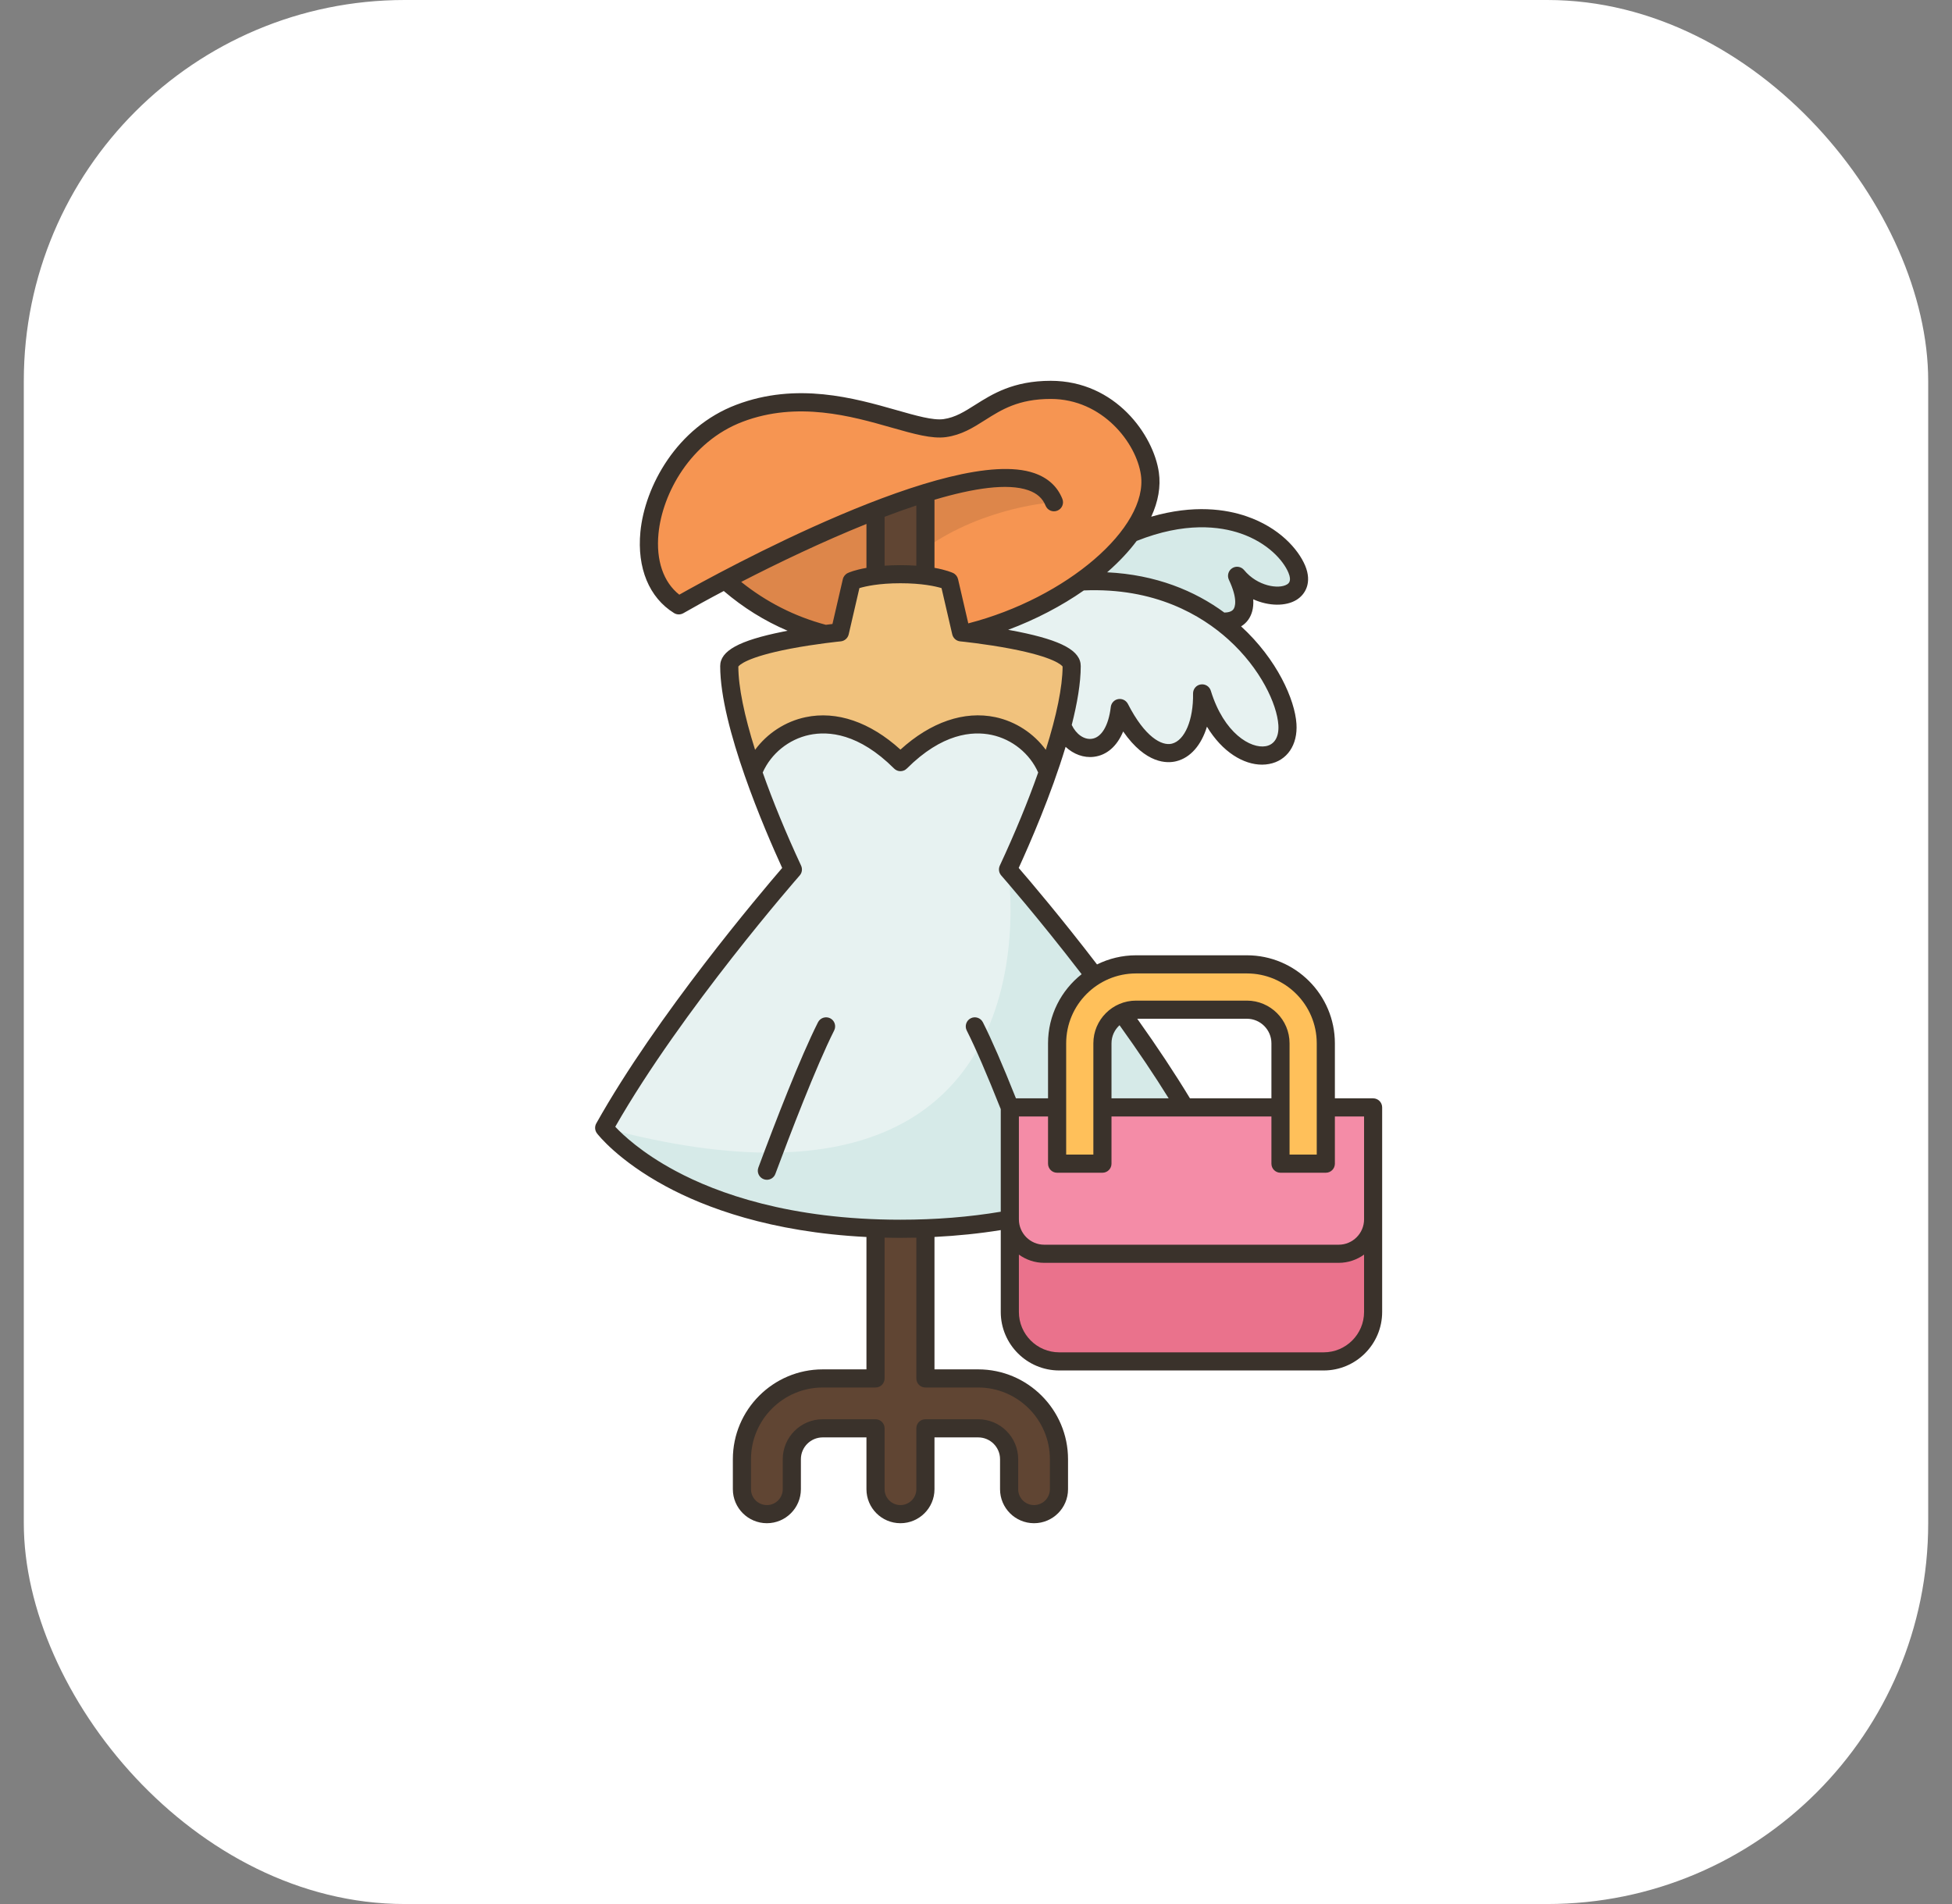 <svg width="41" height="40" viewBox="0 0 41 40" fill="none" xmlns="http://www.w3.org/2000/svg">
<rect x="0" y="0" width="41" height="40" fill="#808080" stroke="none"/>
<g clip-path="url(#clip0_184_28319)">
<rect x="0.5" width="40" height="40" rx="8" fill="white"/>
<g clip-path="url(#clip1_184_28319)">
<path d="M20.546 28.959H19.437V25.805C19.088 24.922 18.739 24.922 18.39 25.805V28.959H17.281C16.343 28.959 15.584 29.718 15.584 30.656V31.286C15.584 31.43 15.643 31.561 15.737 31.656C15.832 31.751 15.963 31.809 16.108 31.809C16.397 31.809 16.632 31.575 16.632 31.286V30.656C16.632 30.297 16.922 30.006 17.281 30.006H18.39V31.286C18.39 31.43 18.448 31.561 18.543 31.656C18.638 31.751 18.769 31.809 18.913 31.809C19.203 31.809 19.437 31.575 19.437 31.286V30.006H20.546C20.904 30.006 21.195 30.297 21.195 30.656V31.286C21.195 31.43 21.253 31.561 21.348 31.656C21.443 31.751 21.575 31.809 21.719 31.809C22.008 31.809 22.243 31.575 22.243 31.286V30.656C22.243 29.718 21.483 28.959 20.546 28.959Z" fill="#604533"/>
<path d="M27.237 11.955C27.52 12.625 26.494 12.717 25.984 12.097C26.297 12.763 26.097 13.097 25.641 13.056L25.641 13.056C24.672 13.942 23.664 13.742 22.704 12.216L22.703 12.215C21.774 11.218 22.164 10.889 23.752 11.208C25.714 10.401 26.955 11.286 27.237 11.955Z" fill="#D6EAE8"/>
<path d="M27.041 15.219C27.005 14.666 26.547 13.736 25.641 13.056C24.936 12.527 23.962 12.149 22.703 12.216L22.703 12.215C21.378 11.843 20.437 12.095 20.316 13.298C20.293 14.682 21.082 15.199 22.31 15.246C22.553 15.878 23.391 15.975 23.52 14.874C24.319 16.435 25.271 15.882 25.25 14.567C25.735 16.149 27.105 16.201 27.041 15.219Z" fill="#E7F2F1"/>
<path d="M24.153 9.952C24.05 9.225 23.299 8.19 22.07 8.19C20.841 8.19 20.558 8.896 19.842 8.994C19.085 9.098 17.369 7.985 15.531 8.682C13.7 9.376 13.019 11.95 14.257 12.717C14.257 12.717 14.637 12.499 15.23 12.188L20.187 13.284C20.187 13.284 20.234 13.289 20.316 13.298C21.216 13.076 22.046 12.684 22.703 12.215C23.139 11.905 23.498 11.56 23.751 11.208C24.057 10.784 24.209 10.349 24.153 9.952Z" fill="#F69552"/>
<path d="M15.23 12.188V12.188C15.873 12.765 16.59 13.127 17.332 13.32H17.333C17.524 13.682 17.642 13.46 17.64 13.284L18.39 12.093V10.722C17.22 11.178 16.03 11.768 15.23 12.188Z" fill="#DD864A"/>
<path d="M20.316 13.298C20.235 13.289 20.187 13.284 20.187 13.284L19.938 12.21C19.938 12.21 19.781 12.137 19.437 12.093C19.296 12.076 19.121 12.063 18.914 12.063C18.706 12.063 18.532 12.076 18.39 12.093C18.046 12.137 17.889 12.21 17.889 12.21L17.64 13.284C17.64 13.284 17.519 13.296 17.333 13.32H17.333C16.702 13.401 15.317 13.62 15.317 13.994C15.317 14.559 15.518 15.361 15.817 16.221C17.77 17.431 19.83 17.486 22.01 16.221C22.127 15.883 22.229 15.555 22.31 15.246C22.436 14.768 22.509 14.337 22.509 13.994C22.509 13.579 20.804 13.354 20.316 13.298Z" fill="#F1C27D"/>
<path d="M23.563 21.278C22.558 21.208 22.563 21.989 23.156 23.265C23.655 23.837 24.245 23.747 24.887 23.265C24.486 22.595 24.023 21.914 23.563 21.278Z" fill="#E7F2F1"/>
<path d="M21.173 18.266C21.48 17.606 21.775 16.896 22.009 16.221C21.658 15.307 20.309 14.616 18.913 16.011C17.517 14.616 16.169 15.307 15.817 16.221C16.051 16.896 16.347 17.606 16.654 18.266C16.654 18.266 14.11 21.16 12.69 23.694C12.69 23.694 14.183 25.653 18.39 25.805C18.559 25.811 18.734 25.814 18.913 25.814C19.092 25.814 19.267 25.811 19.437 25.805C20.093 25.781 20.682 25.713 21.21 25.616L21.829 24.526L22.203 23.265L22.99 20.507C22.009 19.218 21.173 18.266 21.173 18.266Z" fill="#E7F2F1"/>
<path d="M19.437 10.354V12.093C19.295 12.076 19.121 12.063 18.913 12.063C18.705 12.063 18.532 12.076 18.39 12.093V10.722C18.744 10.584 19.097 10.459 19.437 10.354Z" fill="#604533"/>
<path d="M21.21 25.616V27.562C21.21 28.136 21.675 28.601 22.248 28.601H27.803C28.376 28.601 28.841 28.136 28.841 27.562V25.616H21.21Z" fill="#EA728C"/>
<path d="M28.841 23.265V25.616C28.841 26.016 28.517 26.34 28.118 26.34H21.933C21.534 26.34 21.21 26.016 21.21 25.616V23.265H22.203L22.428 24.044L22.861 23.944L23.156 23.265H24.887H26.895L27.125 24.127L27.541 24.077L27.848 23.265H28.841Z" fill="#F48CA7"/>
<path d="M27.848 23.265V24.447H26.895V23.265V21.918C26.895 21.529 26.579 21.212 26.19 21.212H23.862C23.755 21.212 23.654 21.236 23.564 21.278C23.323 21.39 23.156 21.635 23.156 21.918V23.265V24.447H22.204V23.265V21.918C22.204 21.323 22.519 20.8 22.991 20.507C23.244 20.351 23.543 20.259 23.862 20.259H26.19C27.104 20.259 27.848 21.003 27.848 21.918V23.265Z" fill="#FFC05A"/>
<path d="M22.137 10.551C22.137 10.551 20.68 10.635 19.437 11.519V10.354C20.745 9.95 21.86 9.855 22.137 10.551Z" fill="#DD864A"/>
<path d="M23.563 21.278C23.323 21.39 23.156 21.635 23.156 21.918V23.265H24.887C24.487 22.595 24.023 21.914 23.563 21.278ZM20.625 21.875C19.995 23.108 18.734 24.188 16.25 24.214C15.268 24.225 14.093 24.07 12.69 23.694C12.69 23.694 14.183 25.653 18.39 25.805C18.559 25.811 18.734 25.814 18.913 25.814C19.092 25.814 19.267 25.811 19.437 25.805C20.093 25.781 20.682 25.713 21.21 25.616V23.265H22.203V21.918C22.203 21.323 22.518 20.8 22.99 20.507C22.009 19.218 21.173 18.266 21.173 18.266C21.173 18.266 21.476 20.21 20.625 21.875Z" fill="#D6EAE8"/>
<path d="M15.929 24.528C16.295 23.543 16.809 22.215 17.181 21.477C17.228 21.383 17.343 21.345 17.437 21.392C17.531 21.439 17.568 21.554 17.521 21.648C17.138 22.409 16.583 23.862 16.286 24.661C16.258 24.738 16.185 24.785 16.108 24.785C16.085 24.785 16.063 24.781 16.041 24.773C15.943 24.736 15.892 24.627 15.929 24.528ZM12.524 23.601C13.794 21.334 15.981 18.754 16.429 18.234C16.064 17.437 15.127 15.265 15.127 13.994C15.127 13.673 15.52 13.457 16.441 13.271C16.475 13.264 16.509 13.258 16.543 13.251C16.058 13.044 15.61 12.765 15.202 12.416C14.87 12.591 14.581 12.751 14.352 12.883C14.291 12.917 14.216 12.916 14.157 12.879C13.635 12.555 13.378 11.934 13.451 11.173C13.543 10.22 14.213 8.978 15.464 8.504C16.738 8.02 17.946 8.364 18.828 8.615C19.242 8.733 19.599 8.835 19.817 8.805C20.064 8.771 20.259 8.647 20.485 8.504C20.84 8.28 21.281 8 22.07 8C23.435 8 24.232 9.149 24.341 9.926C24.383 10.222 24.328 10.536 24.181 10.855C25.076 10.596 25.753 10.698 26.186 10.848C26.869 11.083 27.267 11.536 27.413 11.881C27.564 12.241 27.417 12.49 27.229 12.604C27.008 12.738 26.654 12.739 26.323 12.59C26.337 12.79 26.284 12.925 26.222 13.015C26.181 13.074 26.129 13.122 26.068 13.159C26.825 13.852 27.198 14.7 27.231 15.206C27.26 15.649 27.034 15.981 26.656 16.05C26.608 16.059 26.559 16.064 26.508 16.064C26.122 16.064 25.676 15.803 25.351 15.266C25.233 15.652 25.006 15.918 24.707 15.992C24.518 16.04 24.069 16.054 23.591 15.367C23.463 15.675 23.248 15.866 22.977 15.899C22.763 15.926 22.549 15.845 22.382 15.69C22.076 16.704 21.625 17.736 21.397 18.234C21.622 18.494 22.285 19.273 23.042 20.261C23.289 20.139 23.567 20.069 23.862 20.069H26.189C27.209 20.069 28.038 20.898 28.038 21.918V23.074H28.841C28.946 23.074 29.031 23.159 29.031 23.265V27.562C29.031 28.24 28.48 28.791 27.803 28.791H22.248C21.571 28.791 21.02 28.24 21.02 27.562V25.842C20.575 25.914 20.109 25.962 19.628 25.986V28.768H20.546C21.586 28.768 22.433 29.615 22.433 30.656V31.286C22.433 31.68 22.113 32 21.719 32C21.325 32 21.005 31.68 21.005 31.286V30.655C21.005 30.402 20.799 30.197 20.546 30.197H19.628V31.286C19.628 31.68 19.307 32 18.913 32C18.519 32 18.199 31.68 18.199 31.286V30.197H17.281C17.028 30.197 16.822 30.402 16.822 30.655V31.286C16.822 31.68 16.501 32 16.108 32C15.714 32 15.393 31.68 15.393 31.286V30.655C15.393 29.615 16.24 28.768 17.281 28.768H18.199V25.987C16.175 25.885 14.804 25.365 13.984 24.922C12.979 24.379 12.556 23.833 12.539 23.81C12.493 23.749 12.487 23.668 12.524 23.601ZM19.247 28.959V26.001C19.136 26.003 19.025 26.005 18.913 26.005C18.8 26.005 18.689 26.003 18.58 26V28.959C18.58 29.064 18.495 29.149 18.389 29.149H17.281C16.45 29.149 15.774 29.825 15.774 30.655V31.286C15.774 31.47 15.924 31.619 16.108 31.619C16.291 31.619 16.441 31.47 16.441 31.286V30.655C16.441 30.192 16.818 29.816 17.281 29.816H18.389C18.495 29.816 18.58 29.901 18.58 30.006V31.286C18.58 31.47 18.729 31.619 18.913 31.619C19.097 31.619 19.247 31.47 19.247 31.286V30.006C19.247 29.901 19.332 29.816 19.437 29.816H20.546C21.009 29.816 21.386 30.192 21.386 30.655V31.286C21.386 31.47 21.535 31.619 21.719 31.619C21.903 31.619 22.052 31.47 22.052 31.286V30.655C22.052 29.825 21.376 29.149 20.546 29.149H19.437C19.332 29.149 19.247 29.064 19.247 28.959ZM28.651 27.562V26.357C28.5 26.465 28.317 26.53 28.118 26.53H21.933C21.734 26.53 21.551 26.465 21.401 26.357V27.562C21.401 28.03 21.781 28.41 22.248 28.41H27.803C28.27 28.41 28.651 28.03 28.651 27.562ZM27.848 24.637H26.895C26.79 24.637 26.705 24.552 26.705 24.447V23.455H23.346V24.447C23.346 24.552 23.261 24.637 23.156 24.637H22.203C22.098 24.637 22.013 24.552 22.013 24.447V23.455H21.401V25.616C21.401 25.91 21.64 26.149 21.933 26.149H28.118C28.412 26.149 28.651 25.91 28.651 25.616V23.455H28.038V24.447C28.038 24.552 27.953 24.637 27.848 24.637ZM26.705 21.918C26.705 21.634 26.474 21.402 26.189 21.402H23.887C24.31 21.996 24.681 22.557 24.994 23.074H26.705V21.918ZM23.346 21.918V23.074H24.547C24.25 22.595 23.904 22.08 23.515 21.538C23.412 21.632 23.346 21.767 23.346 21.918ZM23.862 20.45C23.052 20.45 22.394 21.108 22.394 21.918V24.256H22.965V21.918C22.965 21.424 23.367 21.021 23.862 21.021H26.189C26.684 21.021 27.086 21.424 27.086 21.918V24.256H27.657V21.918C27.657 21.108 26.999 20.45 26.189 20.45H23.862ZM25.799 13.433C25.237 12.926 24.257 12.34 22.765 12.404C22.293 12.733 21.749 13.017 21.175 13.231C21.244 13.243 21.315 13.257 21.386 13.271C22.307 13.457 22.7 13.673 22.7 13.994C22.7 14.352 22.625 14.781 22.511 15.23C22.603 15.424 22.769 15.542 22.93 15.521C23.135 15.496 23.285 15.245 23.331 14.852C23.341 14.769 23.404 14.701 23.486 14.687C23.569 14.672 23.651 14.713 23.69 14.787C24.047 15.485 24.402 15.676 24.615 15.623C24.886 15.555 25.068 15.122 25.059 14.57C25.058 14.475 25.126 14.393 25.22 14.379C25.314 14.364 25.404 14.42 25.432 14.511C25.708 15.41 26.274 15.733 26.587 15.676C26.771 15.642 26.867 15.48 26.851 15.231C26.822 14.796 26.481 14.048 25.799 13.433ZM23.875 11.364C23.712 11.582 23.509 11.799 23.268 12.011C23.263 12.015 23.258 12.019 23.254 12.023C24.283 12.073 25.098 12.414 25.716 12.869C25.785 12.868 25.869 12.854 25.909 12.797C25.936 12.758 26.009 12.599 25.811 12.178C25.771 12.091 25.801 11.987 25.882 11.936C25.963 11.884 26.07 11.902 26.131 11.976C26.411 12.316 26.859 12.383 27.032 12.278C27.061 12.26 27.139 12.213 27.062 12.03C26.953 11.772 26.626 11.403 26.062 11.208C25.621 11.056 24.885 10.961 23.875 11.364ZM21.725 9.94C22.013 10.04 22.211 10.222 22.314 10.481C22.353 10.579 22.306 10.689 22.208 10.728C22.11 10.767 22 10.72 21.961 10.622C21.899 10.468 21.781 10.363 21.599 10.299C21.165 10.148 20.451 10.254 19.628 10.499V11.929C19.873 11.973 19.998 12.028 20.019 12.038C20.072 12.063 20.11 12.111 20.123 12.167L20.338 13.096C22.396 12.566 24.12 11.087 23.964 9.979C23.87 9.309 23.159 8.381 22.07 8.381C21.392 8.381 21.035 8.607 20.689 8.826C20.437 8.986 20.198 9.137 19.869 9.183C19.572 9.223 19.198 9.117 18.723 8.982C17.893 8.745 16.755 8.421 15.599 8.86C14.5 9.277 13.912 10.37 13.831 11.21C13.776 11.772 13.935 12.232 14.268 12.493C15.074 12.038 19.99 9.336 21.725 9.94ZM18.58 10.857V11.884C18.681 11.877 18.791 11.873 18.913 11.873C19.035 11.873 19.146 11.877 19.247 11.884V10.619C19.029 10.691 18.806 10.771 18.58 10.857ZM17.346 13.126C17.399 13.119 17.446 13.114 17.485 13.109L17.703 12.167C17.716 12.111 17.755 12.063 17.808 12.038C17.828 12.028 17.953 11.973 18.199 11.93V11.007C17.279 11.378 16.341 11.827 15.568 12.225C16.096 12.648 16.692 12.951 17.346 13.126ZM15.508 14.003C15.509 14.429 15.633 15.033 15.86 15.752C16.114 15.407 16.493 15.157 16.92 15.067C17.574 14.928 18.276 15.169 18.913 15.748C19.55 15.169 20.252 14.928 20.907 15.066C21.334 15.157 21.712 15.407 21.966 15.752C22.193 15.033 22.317 14.429 22.319 14.003C22.301 13.977 22.151 13.806 21.231 13.629C20.694 13.526 20.173 13.474 20.168 13.474C20.087 13.466 20.02 13.407 20.001 13.327L19.776 12.355C19.648 12.317 19.368 12.253 18.913 12.253C18.459 12.253 18.179 12.317 18.051 12.355L17.826 13.327C17.807 13.407 17.74 13.466 17.658 13.474C17.653 13.474 17.132 13.526 16.596 13.629C15.676 13.806 15.526 13.977 15.508 14.003ZM12.923 23.671C13.082 23.841 13.484 24.222 14.189 24.599C15.061 25.067 16.589 25.624 18.913 25.624C19.654 25.624 20.361 25.567 21.02 25.456V23.301C20.729 22.568 20.489 22.012 20.305 21.648C20.258 21.554 20.296 21.439 20.39 21.392C20.483 21.345 20.598 21.383 20.645 21.477C20.827 21.836 21.06 22.373 21.339 23.074H22.013V21.918C22.013 21.329 22.289 20.805 22.719 20.466C21.805 19.276 21.038 18.401 21.03 18.392C20.98 18.335 20.968 18.254 21 18.185C21.323 17.491 21.595 16.829 21.806 16.229C21.63 15.831 21.261 15.531 20.828 15.439C20.424 15.354 19.788 15.406 19.048 16.145C18.973 16.22 18.853 16.22 18.779 16.145C18.039 15.406 17.402 15.354 16.999 15.439C16.566 15.531 16.197 15.831 16.02 16.229C16.232 16.829 16.503 17.491 16.826 18.185C16.858 18.254 16.847 18.335 16.797 18.392C16.772 18.42 14.328 21.211 12.923 23.671Z" fill="#3A322B"/>
</g>
</g>
<defs>
<clipPath id="clip0_184_28319">
<rect width="40" height="40" fill="white" transform="translate(0.5)"/>
</clipPath>
<clipPath id="clip1_184_28319">
<rect width="16.532" height="24" fill="white" transform="translate(12.5 8)"/>
</clipPath>
</defs>
</svg>
